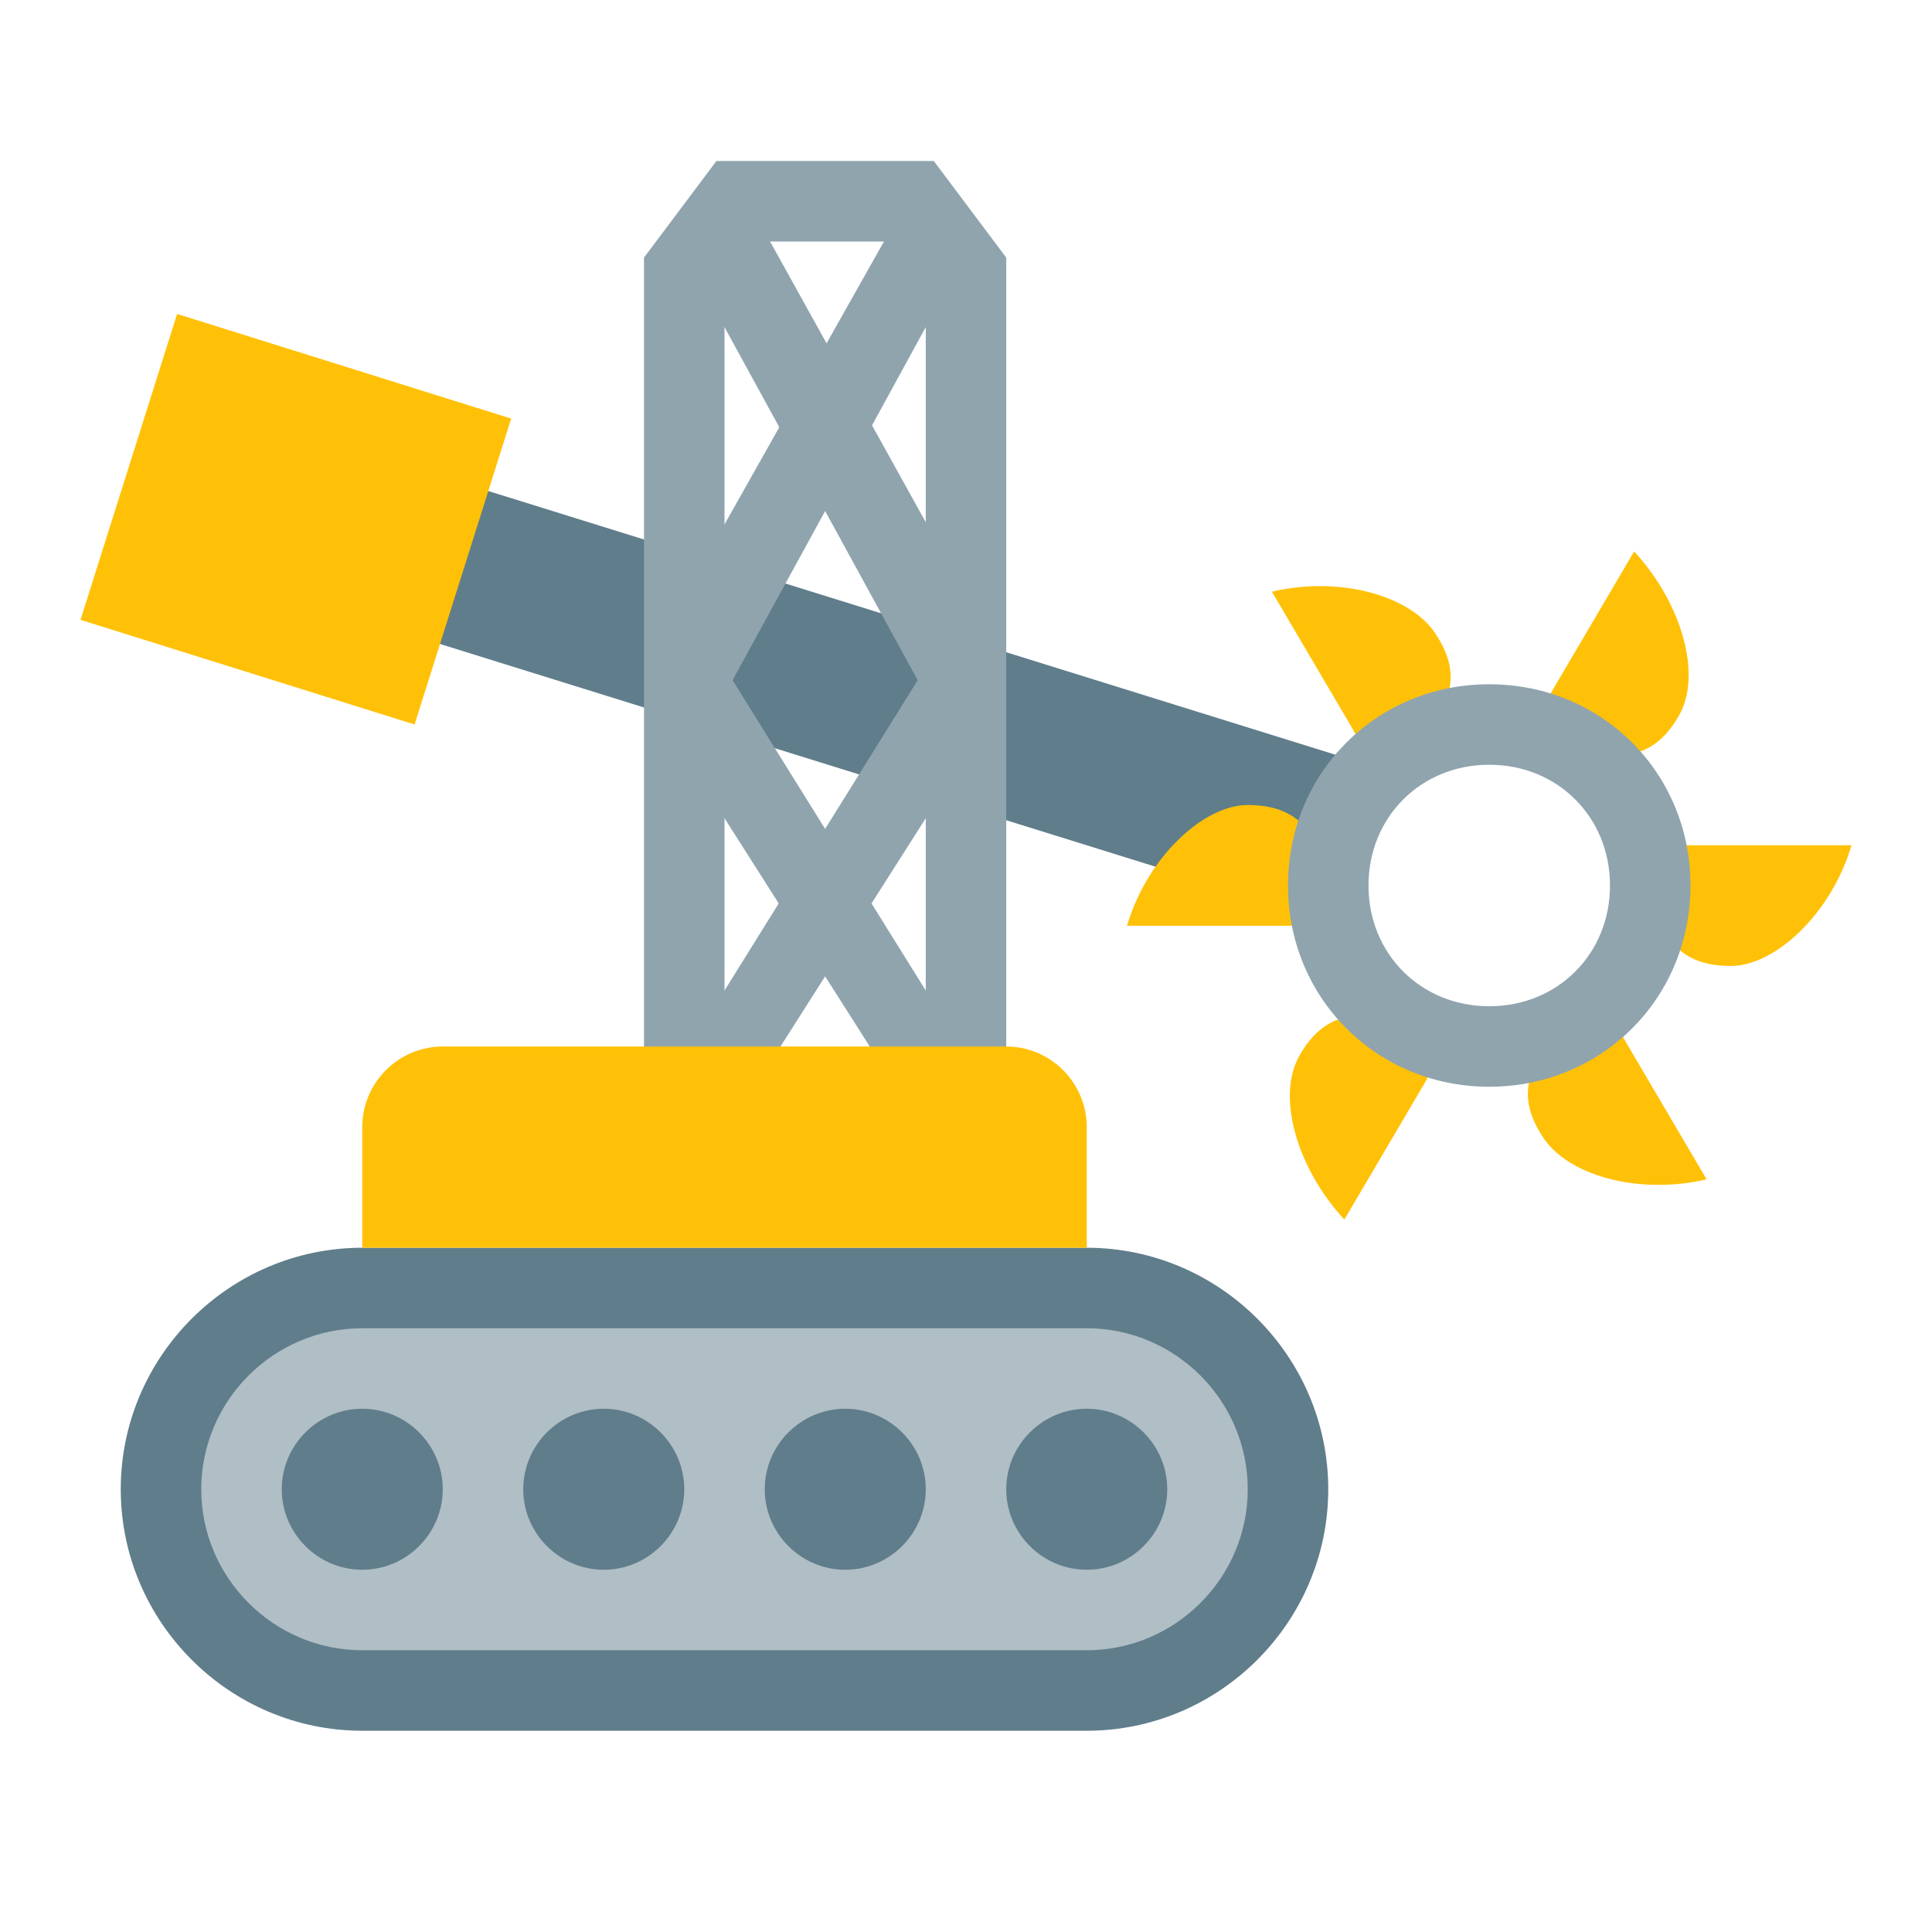 <svg xmlns="http://www.w3.org/2000/svg" width="48" height="48" viewBox="0 0 172 172"><g fill="none" stroke-miterlimit="10" font-family="none" font-weight="none" font-size="none" text-anchor="none" style="mix-blend-mode:normal"><path d="M0 172V0h172v172z"/><path d="M118.25 78.833c0-4.3 1.792-7.883 4.658-10.391L30.817 39.775l-4.3 13.617 92.091 28.666c-.358-1.075-.358-2.15-.358-3.225z" fill="#607d8b"/><path d="M96.75 150.5h-64.5c-10.033 0-17.917-8.242-17.917-17.917s8.242-17.916 17.917-17.916h64.5c10.033 0 17.917 8.241 17.917 17.916S106.783 150.5 96.75 150.5z" fill="#b0bec5"/><path d="M96.75 154.083h-64.5c-11.825 0-21.5-9.675-21.5-21.5s9.675-21.5 21.5-21.5h64.5c11.825 0 21.5 9.675 21.5 21.5s-9.675 21.5-21.5 21.5zm-64.5-35.833c-7.883 0-14.333 6.45-14.333 14.333 0 7.884 6.45 14.334 14.333 14.334h64.5c7.883 0 14.333-6.45 14.333-14.334 0-7.883-6.45-14.333-14.333-14.333z" fill="#607d8b"/><path d="M7.167 55.183l8.6-27.233 29.741 9.317-8.6 27.233z" fill="#ffc107"/><path d="M89.583 103.917h-32.25V22.933l6.45-8.6h19.35l6.45 8.6zM64.5 96.75h17.917V25.083L79.55 21.5H67.367L64.5 25.083z" fill="#90a4ae"/><path d="M63.783 102.125l-5.733-3.583L81.7 60.558 60.917 22.575l6.45-3.225 21.858 39.417-.358 3.941z" fill="#90a4ae"/><path d="M83.133 102.125L58.05 62.708l-.358-3.941L79.908 19.35 86 22.575 65.217 60.558l23.65 37.984z" fill="#90a4ae"/><path d="M154.083 86c3.942 0 8.959-4.658 10.75-10.75h-17.916c0 6.092 1.075 10.75 7.166 10.75zm-4.658-22.217c2.15-3.583.358-10.033-3.942-14.691l-3.583 6.091-3.583 6.092-1.792 3.225c5.375 3.225 10.033 4.3 12.9-.717zm-21.5-7.166c-2.15-3.584-8.6-5.375-14.692-3.942l3.584 6.092 3.583 6.091 1.792 3.225c5.375-2.866 8.958-6.45 5.733-11.466zm-12.183 37.266c-2.15 3.584-.359 10.034 3.941 14.692l3.584-6.092 3.583-6.091 1.792-3.225c-5.375-3.225-10.034-4.3-12.9.716zm21.5 7.167c2.15 3.583 8.6 5.375 14.691 3.942L148.35 98.9l-3.583-6.092-1.792-3.225c-5.375 2.867-8.958 6.45-5.733 11.467zm-26.159-29.383c-3.941 0-8.958 4.658-10.75 10.75h17.917c0-6.092-1.075-10.75-7.167-10.75z" fill="#ffc107"/><path d="M132.583 96.75c-10.033 0-17.916-7.883-17.916-17.917 0-10.033 7.883-17.916 17.916-17.916 10.034 0 17.917 7.883 17.917 17.916 0 10.034-7.883 17.917-17.917 17.917zm0-28.667c-6.091 0-10.75 4.659-10.75 10.75 0 6.092 4.659 10.75 10.75 10.75 6.092 0 10.75-4.658 10.75-10.75 0-6.091-4.658-10.75-10.75-10.75z" fill="#90a4ae"/><path d="M39.417 132.583c0 3.942-3.225 7.167-7.167 7.167-3.942 0-7.167-3.225-7.167-7.167 0-3.941 3.225-7.166 7.167-7.166 3.942 0 7.167 3.225 7.167 7.166zm21.5 0c0 3.942-3.225 7.167-7.167 7.167-3.942 0-7.167-3.225-7.167-7.167 0-3.941 3.225-7.166 7.167-7.166 3.942 0 7.167 3.225 7.167 7.166zm21.5 0c0 3.942-3.225 7.167-7.167 7.167-3.942 0-7.167-3.225-7.167-7.167 0-3.941 3.225-7.166 7.167-7.166 3.942 0 7.167 3.225 7.167 7.166zm21.5 0c0 3.942-3.225 7.167-7.167 7.167-3.942 0-7.167-3.225-7.167-7.167 0-3.941 3.225-7.166 7.167-7.166 3.942 0 7.167 3.225 7.167 7.166z" fill="#607d8b"/><path d="M96.75 111.083h-64.5v-10.75c0-3.941 3.225-7.166 7.167-7.166h50.166c3.942 0 7.167 3.225 7.167 7.166z" fill="#ffc107"/></g></svg>